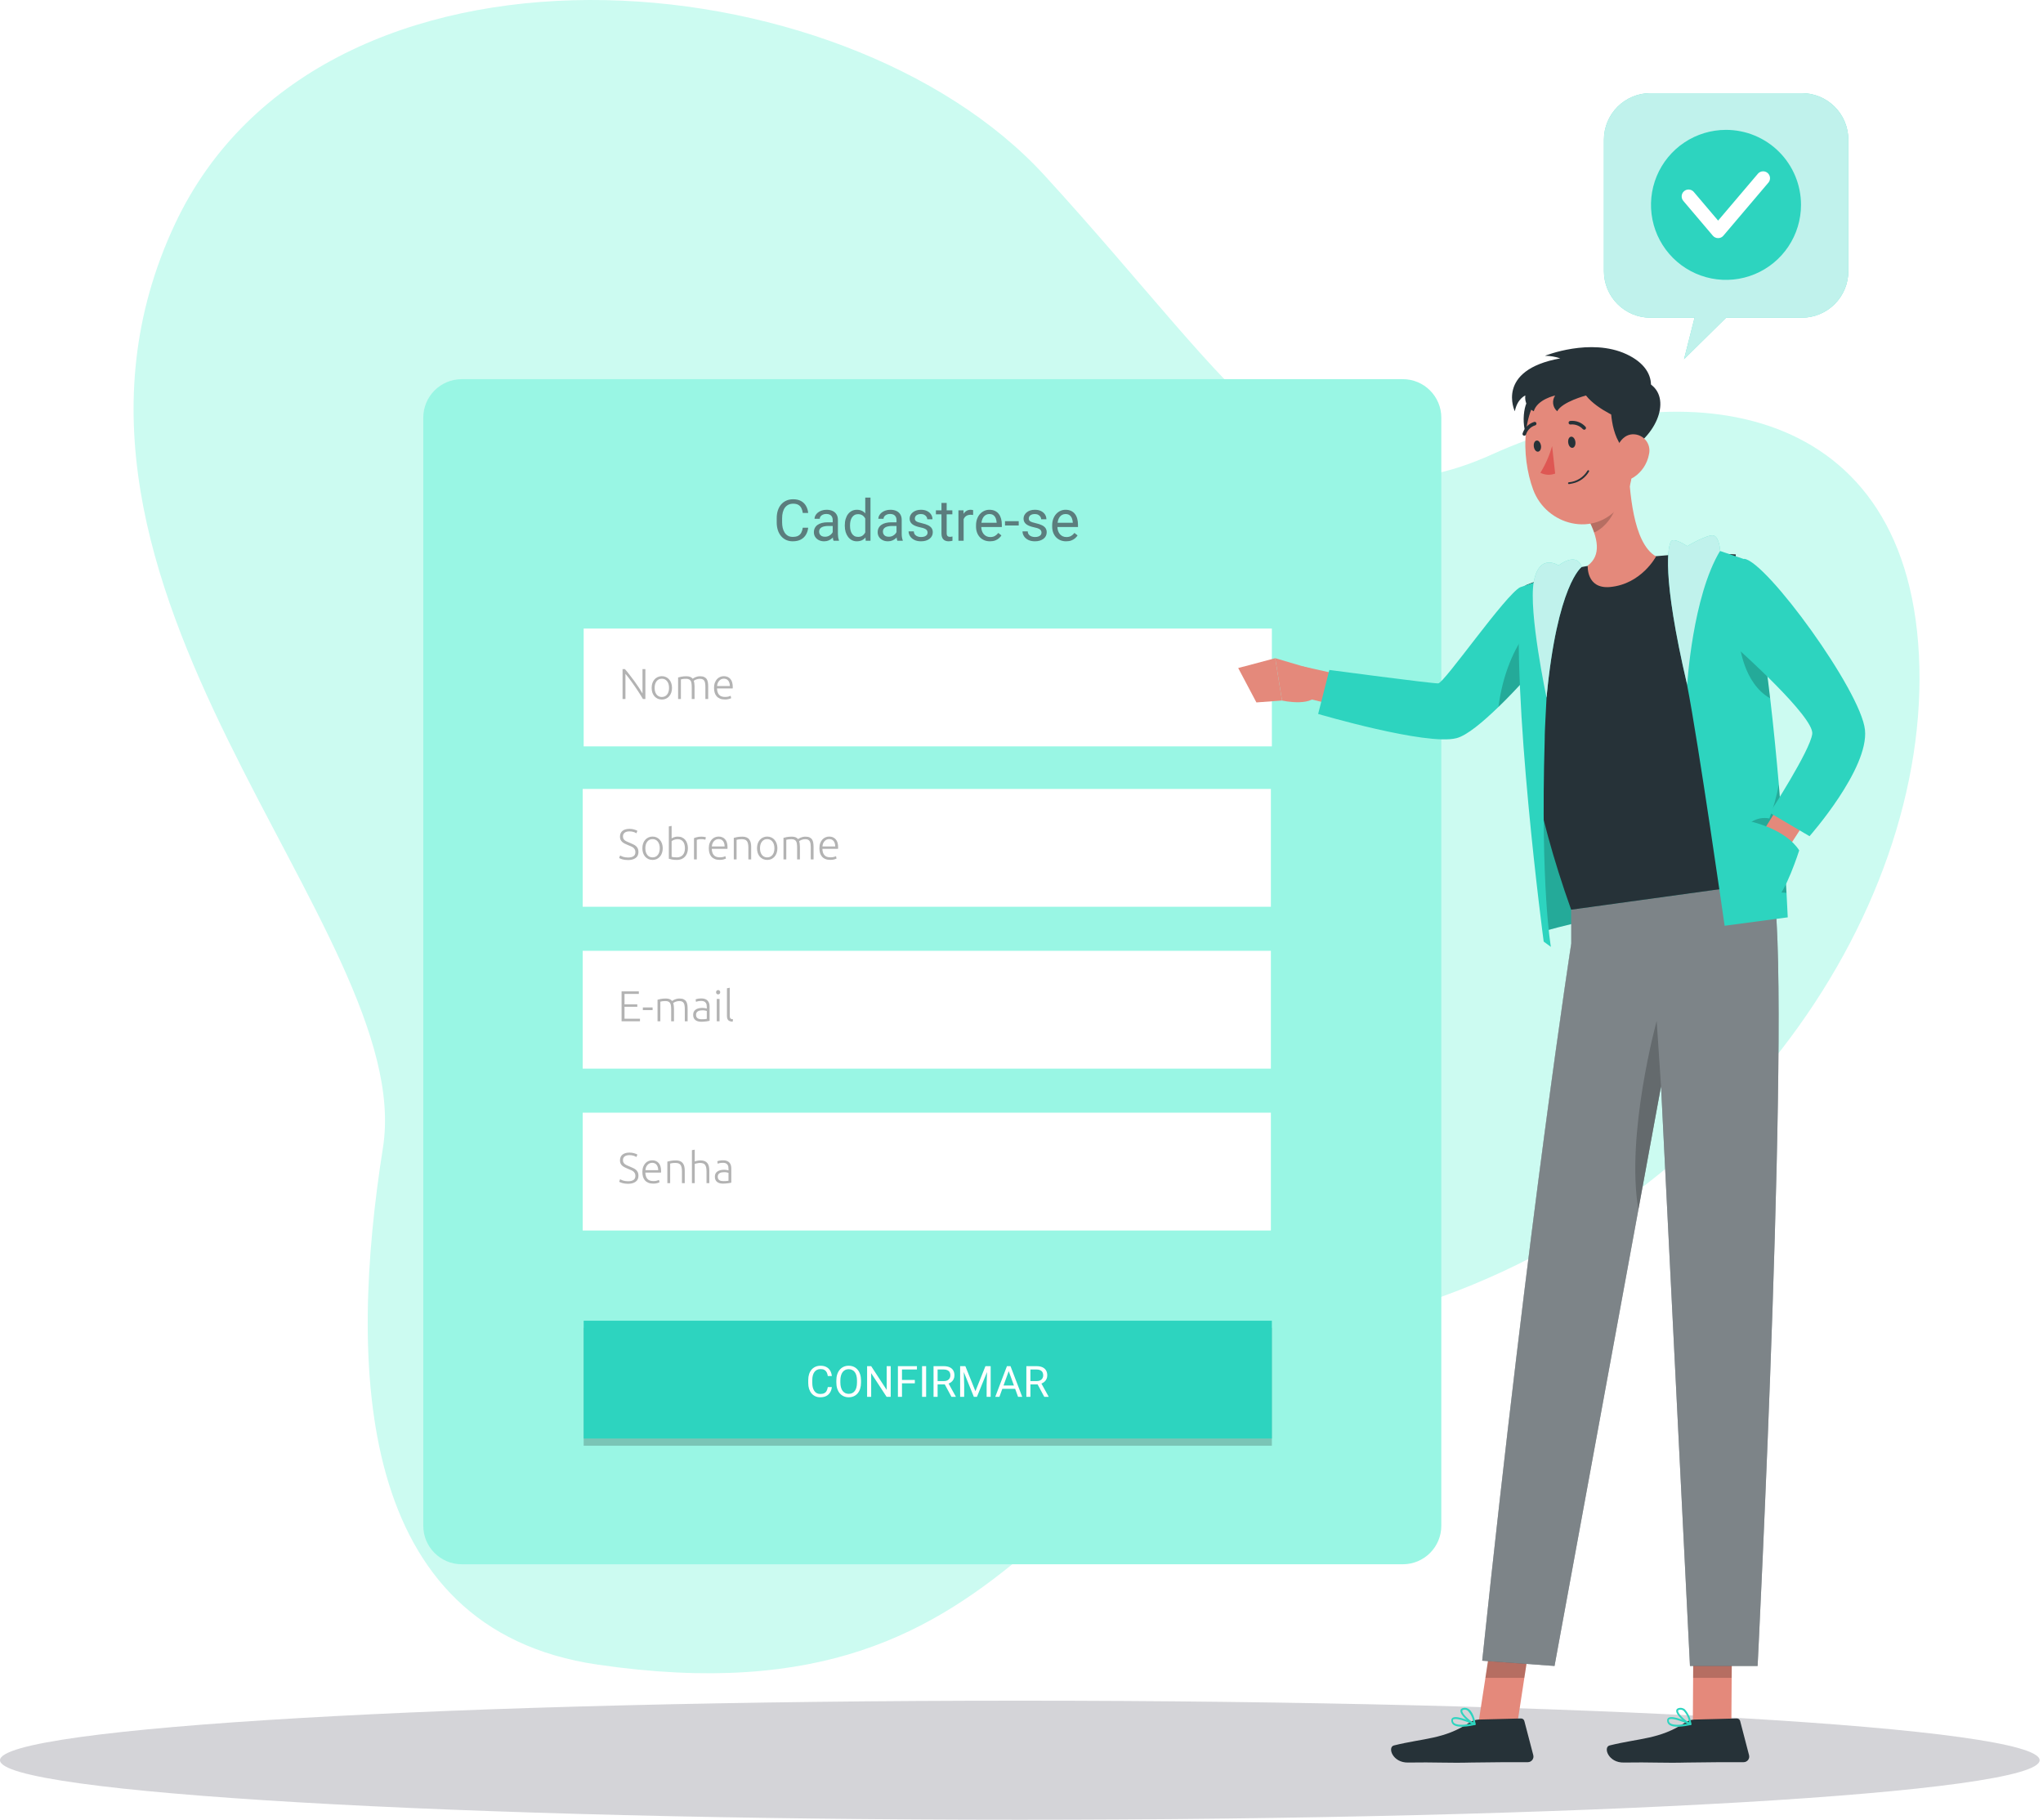 <svg width="449" height="400" viewBox="0 0 449 400" fill="none" xmlns="http://www.w3.org/2000/svg">
<path d="M38.447 49.243C70.722 -19.479 185.325 -9.78 229.552 38.539C273.779 86.859 288.148 117.839 328.04 99.805C367.933 81.772 418.807 86.581 421.731 143.917C424.656 201.253 377.874 269.051 303.719 289.107C229.564 309.163 229.552 380.151 131.364 365.828C77.831 358.025 76.606 300.1 84.166 252.197C91.726 204.293 1.029 128.936 38.447 49.243Z" fill="#CCFBF1"/>
<path d="M224.13 399.918C347.915 399.918 448.261 394.059 448.261 386.832C448.261 379.606 347.915 373.747 224.13 373.747C100.347 373.747 0 379.606 0 386.832C0 394.059 100.347 399.918 224.13 399.918Z" fill="#D4D4D8"/>
<g filter="url(#filter0_d_275_135)">
<path d="M307.303 82.327H100.489C95.815 82.327 92.027 86.116 92.027 90.789V334.305C92.027 338.979 95.815 342.767 100.489 342.767H307.303C311.975 342.767 315.764 338.979 315.764 334.305V90.789C315.764 86.116 311.975 82.327 307.303 82.327Z" fill="#99F6E4"/>
</g>
<path opacity="0.2" d="M279.524 291.825H128.277V317.719H279.524V291.825Z" fill="black"/>
<path d="M279.524 290.242H128.277V316.135H279.524V290.242Z" fill="#2DD4BF"/>
<path d="M181.93 304.832H182.819C182.772 305.258 182.651 305.639 182.453 305.976C182.255 306.313 181.976 306.58 181.614 306.778C181.253 306.972 180.802 307.07 180.262 307.07C179.866 307.07 179.507 306.995 179.183 306.847C178.862 306.699 178.585 306.489 178.353 306.217C178.122 305.942 177.943 305.613 177.817 305.231C177.693 304.844 177.631 304.415 177.631 303.943V303.271C177.631 302.799 177.693 302.372 177.817 301.988C177.943 301.602 178.123 301.272 178.358 300.997C178.596 300.722 178.881 300.511 179.215 300.362C179.549 300.214 179.924 300.14 180.341 300.14C180.85 300.14 181.281 300.236 181.633 300.428C181.985 300.619 182.259 300.885 182.453 301.224C182.651 301.56 182.772 301.951 182.819 302.396H181.93C181.886 302.081 181.806 301.811 181.689 301.585C181.572 301.356 181.405 301.181 181.188 301.057C180.972 300.934 180.689 300.872 180.341 300.872C180.041 300.872 179.777 300.929 179.549 301.043C179.323 301.157 179.134 301.319 178.979 301.53C178.828 301.74 178.713 301.991 178.636 302.285C178.559 302.578 178.52 302.904 178.52 303.262V303.943C178.52 304.273 178.554 304.583 178.622 304.874C178.693 305.164 178.8 305.419 178.942 305.638C179.084 305.858 179.265 306.03 179.484 306.157C179.703 306.281 179.962 306.342 180.262 306.342C180.642 306.342 180.945 306.282 181.17 306.161C181.395 306.041 181.565 305.868 181.679 305.643C181.797 305.417 181.88 305.147 181.93 304.832ZM189.229 303.392V303.818C189.229 304.324 189.166 304.778 189.04 305.179C188.913 305.581 188.73 305.922 188.493 306.203C188.255 306.485 187.969 306.699 187.636 306.847C187.305 306.995 186.935 307.07 186.524 307.07C186.126 307.07 185.76 306.995 185.426 306.847C185.096 306.699 184.809 306.485 184.565 306.203C184.324 305.922 184.138 305.581 184.005 305.179C183.872 304.778 183.806 304.324 183.806 303.818V303.392C183.806 302.885 183.87 302.433 184 302.035C184.133 301.633 184.319 301.292 184.56 301.011C184.801 300.726 185.087 300.511 185.417 300.362C185.751 300.214 186.117 300.14 186.515 300.14C186.926 300.14 187.296 300.214 187.627 300.362C187.961 300.511 188.246 300.726 188.484 301.011C188.724 301.292 188.908 301.633 189.035 302.035C189.164 302.433 189.229 302.885 189.229 303.392ZM188.345 303.818V303.383C188.345 302.981 188.303 302.626 188.22 302.317C188.139 302.009 188.021 301.749 187.862 301.539C187.705 301.329 187.512 301.17 187.284 301.062C187.059 300.954 186.802 300.9 186.515 300.9C186.237 300.9 185.985 300.954 185.76 301.062C185.538 301.17 185.346 301.329 185.186 301.539C185.028 301.749 184.906 302.009 184.82 302.317C184.734 302.626 184.69 302.981 184.69 303.383V303.818C184.69 304.222 184.734 304.58 184.82 304.892C184.906 305.202 185.029 305.462 185.191 305.675C185.354 305.885 185.547 306.044 185.769 306.153C185.994 306.26 186.247 306.315 186.524 306.315C186.814 306.315 187.072 306.26 187.298 306.153C187.523 306.044 187.713 305.885 187.867 305.675C188.025 305.462 188.144 305.202 188.225 304.892C188.304 304.58 188.345 304.222 188.345 303.818ZM195.756 300.232V306.977H194.857L191.462 301.775V306.977H190.568V300.232H191.462L194.871 305.448V300.232H195.756ZM198.234 300.232V306.977H197.34V300.232H198.234ZM201.059 303.266V303.998H198.04V303.266H201.059ZM201.518 300.232V300.964H198.04V300.232H201.518ZM203.542 300.232V306.977H202.648V300.232H203.542ZM205.168 300.232H207.4C207.907 300.232 208.334 300.31 208.683 300.464C209.036 300.619 209.303 300.847 209.485 301.15C209.67 301.449 209.763 301.818 209.763 302.257C209.763 302.566 209.7 302.848 209.572 303.104C209.449 303.358 209.27 303.574 209.036 303.753C208.804 303.929 208.526 304.06 208.202 304.147L207.952 304.244H205.853L205.844 303.517H207.428C207.749 303.517 208.017 303.461 208.229 303.35C208.443 303.236 208.603 303.083 208.711 302.892C208.819 302.7 208.874 302.489 208.874 302.257C208.874 301.998 208.822 301.771 208.72 301.576C208.618 301.382 208.458 301.232 208.239 301.126C208.022 301.019 207.743 300.964 207.4 300.964H206.062V306.977H205.168V300.232ZM209.109 306.977L207.47 303.919L208.401 303.915L210.063 306.921V306.977H209.109ZM211.296 300.232H212.162L214.372 305.731L216.576 300.232H217.447L214.705 306.977H214.028L211.296 300.232ZM211.013 300.232H211.777L211.903 304.346V306.977H211.013V300.232ZM216.96 300.232H217.725V306.977H216.836V304.346L216.96 300.232ZM221.875 300.83L219.643 306.977H218.73L221.3 300.232H221.889L221.875 300.83ZM223.746 306.977L221.509 300.83L221.495 300.232H222.084L224.663 306.977H223.746ZM223.631 304.48V305.212H219.842V304.48H223.631ZM225.567 300.232H227.799C228.306 300.232 228.734 300.31 229.082 300.464C229.434 300.619 229.701 300.847 229.884 301.15C230.069 301.449 230.161 301.818 230.161 302.257C230.161 302.566 230.098 302.848 229.972 303.104C229.848 303.358 229.669 303.574 229.434 303.753C229.202 303.929 228.925 304.06 228.601 304.147L228.35 304.244H226.252L226.243 303.517H227.827C228.148 303.517 228.415 303.461 228.628 303.35C228.841 303.236 229.002 303.083 229.11 302.892C229.218 302.7 229.272 302.489 229.272 302.257C229.272 301.998 229.221 301.771 229.119 301.576C229.017 301.382 228.857 301.232 228.638 301.126C228.421 301.019 228.142 300.964 227.799 300.964H226.461V306.977H225.567V300.232ZM229.508 306.977L227.869 303.919L228.8 303.915L230.462 306.921V306.977H229.508Z" fill="white"/>
<path d="M279.31 244.526H128.063V270.42H279.31V244.526Z" fill="white"/>
<path d="M138.021 259.595C138.534 259.595 138.932 259.503 139.217 259.319C139.501 259.13 139.643 258.826 139.643 258.409C139.643 258.168 139.596 257.969 139.501 257.811C139.413 257.647 139.292 257.511 139.141 257.403C138.989 257.289 138.815 257.195 138.619 257.119C138.423 257.036 138.217 256.951 138.002 256.862C137.73 256.755 137.487 256.644 137.272 256.53C137.057 256.417 136.874 256.29 136.722 256.151C136.57 256.006 136.453 255.841 136.371 255.658C136.295 255.474 136.257 255.259 136.257 255.013C136.257 254.45 136.443 254.023 136.817 253.732C137.19 253.441 137.708 253.296 138.372 253.296C138.549 253.296 138.723 253.308 138.894 253.334C139.065 253.359 139.223 253.394 139.368 253.438C139.52 253.476 139.656 253.52 139.776 253.571C139.903 253.621 140.007 253.675 140.089 253.732L139.862 254.273C139.678 254.146 139.454 254.045 139.188 253.969C138.929 253.893 138.647 253.855 138.344 253.855C138.135 253.855 137.942 253.878 137.765 253.922C137.594 253.96 137.446 254.026 137.319 254.121C137.193 254.21 137.092 254.323 137.016 254.462C136.946 254.602 136.911 254.769 136.911 254.965C136.911 255.168 136.949 255.338 137.025 255.478C137.101 255.617 137.206 255.737 137.338 255.838C137.477 255.939 137.639 256.031 137.822 256.113C138.006 256.195 138.205 256.281 138.42 256.369C138.679 256.477 138.923 256.584 139.15 256.692C139.384 256.799 139.587 256.926 139.757 257.071C139.928 257.217 140.064 257.394 140.165 257.602C140.266 257.811 140.317 258.067 140.317 258.371C140.317 258.965 140.108 259.411 139.691 259.708C139.28 260.006 138.72 260.154 138.012 260.154C137.759 260.154 137.528 260.138 137.319 260.107C137.111 260.075 136.924 260.037 136.76 259.993C136.595 259.942 136.456 259.892 136.342 259.841C136.228 259.791 136.14 259.746 136.077 259.708L136.285 259.149C136.349 259.187 136.434 259.231 136.541 259.281C136.649 259.332 136.775 259.383 136.921 259.433C137.066 259.478 137.231 259.515 137.414 259.547C137.598 259.579 137.8 259.595 138.021 259.595ZM141.176 257.555C141.176 257.125 141.236 256.752 141.357 256.436C141.483 256.113 141.644 255.844 141.84 255.629C142.043 255.414 142.27 255.256 142.523 255.155C142.783 255.047 143.048 254.994 143.32 254.994C143.921 254.994 144.398 255.19 144.753 255.582C145.113 255.974 145.293 256.578 145.293 257.394C145.293 257.444 145.29 257.495 145.284 257.546C145.284 257.596 145.281 257.644 145.274 257.688H141.831C141.85 258.289 141.998 258.75 142.277 259.073C142.555 259.395 142.998 259.557 143.605 259.557C143.94 259.557 144.206 259.525 144.402 259.462C144.598 259.398 144.74 259.345 144.828 259.3L144.942 259.832C144.854 259.882 144.686 259.942 144.44 260.012C144.199 260.081 143.915 260.116 143.586 260.116C143.156 260.116 142.789 260.053 142.485 259.927C142.182 259.8 141.932 259.623 141.736 259.395C141.54 259.168 141.398 258.899 141.309 258.589C141.221 258.273 141.176 257.928 141.176 257.555ZM144.658 257.166C144.645 256.654 144.525 256.255 144.297 255.971C144.07 255.686 143.747 255.544 143.33 255.544C143.108 255.544 142.909 255.588 142.732 255.677C142.561 255.765 142.409 255.885 142.277 256.037C142.15 256.183 142.049 256.353 141.973 256.549C141.904 256.746 141.862 256.951 141.85 257.166H144.658ZM146.667 255.278C146.851 255.228 147.097 255.171 147.407 255.108C147.717 255.044 148.096 255.013 148.545 255.013C148.919 255.013 149.228 255.066 149.475 255.174C149.728 255.281 149.927 255.436 150.073 255.639C150.224 255.835 150.332 256.072 150.395 256.35C150.458 256.628 150.49 256.935 150.49 257.27V260.012H149.874V257.47C149.874 257.122 149.848 256.828 149.798 256.587C149.753 256.347 149.674 256.151 149.56 255.999C149.453 255.847 149.307 255.74 149.124 255.677C148.947 255.607 148.723 255.572 148.451 255.572C148.16 255.572 147.907 255.588 147.692 255.62C147.483 255.651 147.347 255.68 147.284 255.705V260.012H146.667V255.278ZM152.068 260.012V252.764L152.685 252.651V255.25C152.887 255.174 153.092 255.117 153.301 255.079C153.51 255.035 153.719 255.013 153.927 255.013C154.307 255.013 154.623 255.066 154.876 255.174C155.129 255.281 155.331 255.436 155.483 255.639C155.635 255.835 155.739 256.072 155.796 256.35C155.859 256.628 155.891 256.935 155.891 257.27V260.012H155.274V257.47C155.274 257.122 155.249 256.828 155.198 256.587C155.154 256.347 155.075 256.151 154.961 255.999C154.854 255.847 154.708 255.74 154.525 255.677C154.341 255.607 154.111 255.572 153.832 255.572C153.725 255.572 153.608 255.582 153.481 255.601C153.361 255.62 153.247 255.642 153.14 255.667C153.032 255.686 152.934 255.708 152.846 255.734C152.764 255.759 152.71 255.778 152.685 255.791V260.012H152.068ZM159.015 259.566C159.255 259.566 159.464 259.56 159.641 259.547C159.824 259.528 159.979 259.506 160.106 259.481V257.754C160.036 257.723 159.926 257.691 159.774 257.659C159.622 257.621 159.413 257.602 159.148 257.602C158.996 257.602 158.838 257.615 158.674 257.64C158.509 257.659 158.357 257.707 158.218 257.783C158.079 257.852 157.965 257.95 157.877 258.077C157.788 258.203 157.744 258.371 157.744 258.579C157.744 258.763 157.772 258.918 157.829 259.044C157.892 259.171 157.978 259.272 158.085 259.348C158.199 259.424 158.332 259.481 158.484 259.519C158.642 259.55 158.819 259.566 159.015 259.566ZM158.958 254.994C159.281 254.994 159.553 255.041 159.774 255.136C160.002 255.225 160.185 255.351 160.324 255.515C160.463 255.674 160.564 255.863 160.628 256.085C160.691 256.306 160.723 256.546 160.723 256.806V259.898C160.659 259.917 160.568 259.939 160.447 259.964C160.327 259.983 160.188 260.006 160.03 260.031C159.872 260.056 159.695 260.075 159.499 260.088C159.309 260.107 159.113 260.116 158.911 260.116C158.651 260.116 158.411 260.088 158.19 260.031C157.975 259.974 157.785 259.885 157.621 259.765C157.462 259.639 157.336 259.481 157.241 259.291C157.153 259.095 157.108 258.858 157.108 258.579C157.108 258.314 157.159 258.086 157.26 257.896C157.361 257.707 157.504 257.552 157.687 257.432C157.87 257.305 158.089 257.213 158.341 257.157C158.594 257.1 158.87 257.071 159.167 257.071C159.255 257.071 159.347 257.078 159.442 257.09C159.543 257.096 159.638 257.109 159.726 257.128C159.821 257.141 159.9 257.157 159.964 257.176C160.033 257.188 160.081 257.201 160.106 257.213V256.91C160.106 256.739 160.093 256.575 160.068 256.417C160.043 256.252 159.986 256.107 159.897 255.98C159.815 255.847 159.695 255.743 159.537 255.667C159.385 255.585 159.183 255.544 158.93 255.544C158.569 255.544 158.3 255.569 158.123 255.62C157.946 255.67 157.817 255.712 157.734 255.743L157.649 255.202C157.757 255.152 157.921 255.104 158.142 255.06C158.37 255.016 158.642 254.994 158.958 254.994Z" fill="black" fill-opacity="0.3"/>
<path d="M279.31 208.953H128.063V234.847H279.31V208.953Z" fill="white"/>
<path d="M136.608 224.439V217.865H140.402V218.424H137.253V220.711H140.061V221.261H137.253V223.879H140.649V224.439H136.608ZM141.281 221.394H143.425V221.991H141.281V221.394ZM144.509 219.705C144.692 219.654 144.93 219.598 145.221 219.534C145.518 219.471 145.9 219.439 146.368 219.439C146.988 219.439 147.437 219.62 147.715 219.98C147.747 219.955 147.807 219.914 147.896 219.857C147.991 219.794 148.108 219.73 148.247 219.667C148.386 219.604 148.547 219.55 148.73 219.506C148.92 219.462 149.129 219.439 149.357 219.439C149.73 219.439 150.03 219.496 150.258 219.61C150.492 219.718 150.672 219.873 150.798 220.075C150.925 220.271 151.01 220.508 151.055 220.786C151.099 221.065 151.121 221.368 151.121 221.697V224.439H150.504V221.896C150.504 221.574 150.489 221.296 150.457 221.062C150.432 220.821 150.375 220.625 150.286 220.473C150.204 220.315 150.084 220.198 149.926 220.122C149.768 220.04 149.562 219.999 149.309 219.999C149.119 219.999 148.945 220.018 148.787 220.056C148.636 220.088 148.503 220.129 148.389 220.179C148.275 220.23 148.18 220.281 148.104 220.331C148.035 220.382 147.984 220.42 147.953 220.445C148.009 220.609 148.051 220.796 148.076 221.005C148.108 221.207 148.123 221.422 148.123 221.65V224.439H147.507V221.896C147.507 221.574 147.491 221.296 147.459 221.062C147.434 220.821 147.377 220.625 147.289 220.473C147.2 220.315 147.074 220.198 146.909 220.122C146.751 220.04 146.539 219.999 146.274 219.999C145.976 219.999 145.723 220.015 145.515 220.047C145.312 220.078 145.183 220.107 145.126 220.132V224.439H144.509V219.705ZM154.244 223.993C154.485 223.993 154.693 223.986 154.87 223.974C155.054 223.955 155.209 223.933 155.335 223.907V222.181C155.266 222.149 155.155 222.118 155.003 222.086C154.851 222.048 154.643 222.029 154.377 222.029C154.225 222.029 154.067 222.042 153.903 222.067C153.738 222.086 153.587 222.134 153.447 222.209C153.308 222.279 153.194 222.377 153.106 222.503C153.017 222.63 152.973 222.798 152.973 223.006C152.973 223.19 153.002 223.345 153.059 223.471C153.122 223.598 153.207 223.699 153.315 223.775C153.428 223.851 153.561 223.907 153.713 223.945C153.871 223.977 154.048 223.993 154.244 223.993ZM154.187 219.42C154.51 219.42 154.782 219.468 155.003 219.563C155.231 219.651 155.414 219.778 155.553 219.942C155.692 220.1 155.794 220.29 155.857 220.511C155.92 220.733 155.952 220.973 155.952 221.232V224.325C155.889 224.344 155.797 224.366 155.677 224.391C155.557 224.41 155.417 224.432 155.259 224.458C155.101 224.483 154.924 224.502 154.728 224.515C154.538 224.534 154.342 224.543 154.14 224.543C153.881 224.543 153.64 224.515 153.419 224.458C153.204 224.401 153.014 224.312 152.85 224.192C152.692 224.066 152.565 223.907 152.47 223.718C152.382 223.522 152.338 223.285 152.338 223.006C152.338 222.741 152.388 222.513 152.489 222.323C152.591 222.134 152.733 221.979 152.916 221.858C153.1 221.732 153.318 221.64 153.571 221.583C153.824 221.526 154.099 221.498 154.396 221.498C154.485 221.498 154.576 221.504 154.671 221.517C154.772 221.523 154.867 221.536 154.956 221.555C155.051 221.568 155.13 221.583 155.193 221.602C155.262 221.615 155.31 221.628 155.335 221.64V221.337C155.335 221.166 155.323 221.002 155.297 220.843C155.272 220.679 155.215 220.534 155.126 220.407C155.044 220.274 154.924 220.17 154.766 220.094C154.614 220.012 154.412 219.971 154.159 219.971C153.798 219.971 153.53 219.996 153.353 220.047C153.175 220.097 153.046 220.138 152.964 220.17L152.878 219.629C152.986 219.579 153.15 219.531 153.372 219.487C153.599 219.443 153.871 219.42 154.187 219.42ZM158.141 224.439H157.525V219.534H158.141V224.439ZM158.284 218.054C158.284 218.2 158.24 218.317 158.151 218.405C158.062 218.488 157.955 218.529 157.828 218.529C157.702 218.529 157.594 218.488 157.506 218.405C157.417 218.317 157.373 218.2 157.373 218.054C157.373 217.909 157.417 217.795 157.506 217.713C157.594 217.624 157.702 217.58 157.828 217.58C157.955 217.58 158.062 217.624 158.151 217.713C158.24 217.795 158.284 217.909 158.284 218.054ZM161.018 224.524C160.809 224.518 160.626 224.489 160.468 224.439C160.316 224.394 160.187 224.325 160.079 224.23C159.978 224.129 159.899 224.002 159.842 223.851C159.791 223.692 159.766 223.496 159.766 223.262V217.191L160.383 217.077V223.243C160.383 223.395 160.395 223.519 160.421 223.613C160.452 223.702 160.496 223.775 160.553 223.832C160.61 223.882 160.683 223.92 160.772 223.945C160.866 223.971 160.977 223.993 161.104 224.012L161.018 224.524Z" fill="black" fill-opacity="0.3"/>
<path d="M279.31 173.38H128.063V199.273H279.31V173.38Z" fill="white"/>
<path d="M138.021 188.448C138.534 188.448 138.932 188.357 139.217 188.173C139.501 187.983 139.643 187.68 139.643 187.262C139.643 187.022 139.596 186.823 139.501 186.665C139.413 186.5 139.292 186.364 139.141 186.257C138.989 186.143 138.815 186.048 138.619 185.972C138.423 185.89 138.217 185.805 138.002 185.716C137.73 185.609 137.487 185.498 137.272 185.384C137.057 185.27 136.874 185.144 136.722 185.005C136.57 184.859 136.453 184.695 136.371 184.512C136.295 184.328 136.257 184.113 136.257 183.866C136.257 183.304 136.443 182.877 136.817 182.586C137.19 182.295 137.708 182.149 138.372 182.149C138.549 182.149 138.723 182.162 138.894 182.187C139.065 182.213 139.223 182.247 139.368 182.292C139.52 182.33 139.656 182.374 139.776 182.425C139.903 182.475 140.007 182.529 140.089 182.586L139.862 183.127C139.678 183 139.454 182.899 139.188 182.823C138.929 182.747 138.647 182.709 138.344 182.709C138.135 182.709 137.942 182.731 137.765 182.776C137.594 182.813 137.446 182.88 137.319 182.975C137.193 183.063 137.092 183.177 137.016 183.316C136.946 183.455 136.911 183.623 136.911 183.819C136.911 184.021 136.949 184.192 137.025 184.331C137.101 184.47 137.206 184.591 137.338 184.692C137.477 184.793 137.639 184.885 137.822 184.967C138.006 185.049 138.205 185.134 138.42 185.223C138.679 185.33 138.923 185.438 139.15 185.546C139.384 185.653 139.587 185.78 139.757 185.925C139.928 186.07 140.064 186.247 140.165 186.456C140.266 186.665 140.317 186.921 140.317 187.225C140.317 187.819 140.108 188.265 139.691 188.562C139.28 188.859 138.72 189.008 138.012 189.008C137.759 189.008 137.528 188.992 137.319 188.961C137.111 188.929 136.924 188.891 136.76 188.847C136.595 188.796 136.456 188.746 136.342 188.695C136.228 188.644 136.14 188.6 136.077 188.562L136.285 188.002C136.349 188.04 136.434 188.085 136.541 188.135C136.649 188.186 136.775 188.236 136.921 188.287C137.066 188.331 137.231 188.369 137.414 188.401C137.598 188.432 137.8 188.448 138.021 188.448ZM145.654 186.418C145.654 186.804 145.597 187.155 145.483 187.471C145.375 187.787 145.221 188.056 145.018 188.278C144.822 188.499 144.588 188.673 144.316 188.799C144.044 188.919 143.744 188.98 143.415 188.98C143.086 188.98 142.786 188.919 142.514 188.799C142.242 188.673 142.005 188.499 141.802 188.278C141.606 188.056 141.451 187.787 141.338 187.471C141.23 187.155 141.176 186.804 141.176 186.418C141.176 186.032 141.23 185.681 141.338 185.365C141.451 185.049 141.606 184.78 141.802 184.559C142.005 184.331 142.242 184.157 142.514 184.037C142.786 183.911 143.086 183.847 143.415 183.847C143.744 183.847 144.044 183.911 144.316 184.037C144.588 184.157 144.822 184.331 145.018 184.559C145.221 184.78 145.375 185.049 145.483 185.365C145.597 185.681 145.654 186.032 145.654 186.418ZM144.999 186.418C144.999 185.805 144.857 185.318 144.572 184.957C144.288 184.591 143.902 184.407 143.415 184.407C142.928 184.407 142.542 184.591 142.258 184.957C141.973 185.318 141.831 185.805 141.831 186.418C141.831 187.032 141.973 187.519 142.258 187.879C142.542 188.24 142.928 188.42 143.415 188.42C143.902 188.42 144.288 188.24 144.572 187.879C144.857 187.519 144.999 187.032 144.999 186.418ZM147.608 184.255C147.715 184.173 147.886 184.088 148.12 183.999C148.36 183.904 148.642 183.857 148.964 183.857C149.319 183.857 149.632 183.92 149.904 184.047C150.182 184.173 150.416 184.35 150.606 184.578C150.795 184.806 150.938 185.078 151.032 185.394C151.134 185.704 151.184 186.045 151.184 186.418C151.184 186.817 151.124 187.174 151.004 187.49C150.89 187.806 150.726 188.075 150.511 188.296C150.302 188.518 150.049 188.689 149.752 188.809C149.461 188.923 149.135 188.98 148.775 188.98C148.338 188.98 147.978 188.951 147.693 188.894C147.409 188.837 147.175 188.777 146.991 188.714V181.618L147.608 181.504V184.255ZM147.608 188.287C147.703 188.319 147.842 188.35 148.025 188.382C148.215 188.407 148.462 188.42 148.765 188.42C149.296 188.42 149.723 188.249 150.046 187.908C150.368 187.56 150.53 187.063 150.53 186.418C150.53 186.146 150.501 185.89 150.444 185.65C150.387 185.403 150.296 185.191 150.169 185.014C150.043 184.831 149.875 184.685 149.666 184.578C149.464 184.47 149.211 184.417 148.907 184.417C148.762 184.417 148.623 184.432 148.49 184.464C148.357 184.489 148.234 184.524 148.12 184.568C148.006 184.613 147.905 184.66 147.817 184.711C147.734 184.761 147.665 184.809 147.608 184.853V188.287ZM154.191 183.866C154.394 183.866 154.583 183.882 154.76 183.914C154.944 183.946 155.07 183.977 155.14 184.009L155.017 184.54C154.966 184.515 154.862 184.489 154.704 184.464C154.552 184.432 154.349 184.417 154.096 184.417C153.831 184.417 153.616 184.436 153.451 184.474C153.293 184.512 153.189 184.543 153.138 184.568V188.866H152.522V184.189C152.68 184.119 152.898 184.05 153.176 183.98C153.455 183.904 153.793 183.866 154.191 183.866ZM155.776 186.409C155.776 185.979 155.836 185.606 155.957 185.289C156.083 184.967 156.244 184.698 156.44 184.483C156.643 184.268 156.87 184.11 157.123 184.009C157.383 183.901 157.648 183.847 157.92 183.847C158.521 183.847 158.998 184.044 159.353 184.436C159.713 184.828 159.893 185.432 159.893 186.247C159.893 186.298 159.89 186.349 159.884 186.399C159.884 186.45 159.881 186.497 159.874 186.542H156.431C156.45 187.142 156.598 187.604 156.877 187.927C157.155 188.249 157.598 188.41 158.205 188.41C158.54 188.41 158.806 188.379 159.002 188.315C159.198 188.252 159.34 188.198 159.428 188.154L159.542 188.685C159.454 188.736 159.286 188.796 159.04 188.866C158.799 188.935 158.515 188.97 158.186 188.97C157.756 188.97 157.389 188.907 157.085 188.78C156.782 188.654 156.532 188.477 156.336 188.249C156.14 188.021 155.998 187.753 155.909 187.443C155.821 187.127 155.776 186.782 155.776 186.409ZM159.258 186.02C159.245 185.508 159.125 185.109 158.897 184.825C158.67 184.54 158.347 184.398 157.93 184.398C157.708 184.398 157.509 184.442 157.332 184.53C157.161 184.619 157.009 184.739 156.877 184.891C156.75 185.036 156.649 185.207 156.573 185.403C156.504 185.599 156.462 185.805 156.45 186.02H159.258ZM161.267 184.132C161.451 184.081 161.697 184.025 162.007 183.961C162.317 183.898 162.696 183.866 163.145 183.866C163.519 183.866 163.828 183.92 164.075 184.028C164.328 184.135 164.527 184.29 164.673 184.493C164.824 184.689 164.932 184.926 164.995 185.204C165.058 185.482 165.09 185.789 165.09 186.124V188.866H164.474V186.323C164.474 185.976 164.448 185.681 164.398 185.441C164.353 185.201 164.274 185.005 164.16 184.853C164.053 184.701 163.907 184.594 163.724 184.53C163.547 184.461 163.323 184.426 163.051 184.426C162.76 184.426 162.507 184.442 162.292 184.474C162.083 184.505 161.947 184.534 161.884 184.559V188.866H161.267V184.132ZM170.851 186.418C170.851 186.804 170.794 187.155 170.681 187.471C170.573 187.787 170.418 188.056 170.216 188.278C170.02 188.499 169.786 188.673 169.514 188.799C169.242 188.919 168.941 188.98 168.613 188.98C168.284 188.98 167.983 188.919 167.711 188.799C167.44 188.673 167.202 188.499 167 188.278C166.804 188.056 166.649 187.787 166.535 187.471C166.428 187.155 166.374 186.804 166.374 186.418C166.374 186.032 166.428 185.681 166.535 185.365C166.649 185.049 166.804 184.78 167 184.559C167.202 184.331 167.44 184.157 167.711 184.037C167.983 183.911 168.284 183.847 168.613 183.847C168.941 183.847 169.242 183.911 169.514 184.037C169.786 184.157 170.02 184.331 170.216 184.559C170.418 184.78 170.573 185.049 170.681 185.365C170.794 185.681 170.851 186.032 170.851 186.418ZM170.197 186.418C170.197 185.805 170.055 185.318 169.77 184.957C169.485 184.591 169.1 184.407 168.613 184.407C168.126 184.407 167.74 184.591 167.455 184.957C167.171 185.318 167.028 185.805 167.028 186.418C167.028 187.032 167.171 187.519 167.455 187.879C167.74 188.24 168.126 188.42 168.613 188.42C169.1 188.42 169.485 188.24 169.77 187.879C170.055 187.519 170.197 187.032 170.197 186.418ZM172.189 184.132C172.372 184.081 172.609 184.025 172.9 183.961C173.198 183.898 173.58 183.866 174.048 183.866C174.668 183.866 175.117 184.047 175.395 184.407C175.427 184.382 175.487 184.341 175.575 184.284C175.67 184.221 175.787 184.157 175.926 184.094C176.066 184.031 176.227 183.977 176.41 183.933C176.6 183.889 176.809 183.866 177.036 183.866C177.409 183.866 177.71 183.923 177.938 184.037C178.172 184.145 178.352 184.3 178.478 184.502C178.605 184.698 178.69 184.935 178.734 185.213C178.779 185.492 178.801 185.795 178.801 186.124V188.866H178.184V186.323C178.184 186.001 178.168 185.723 178.137 185.489C178.111 185.248 178.055 185.052 177.966 184.9C177.884 184.742 177.764 184.625 177.606 184.549C177.447 184.467 177.242 184.426 176.989 184.426C176.799 184.426 176.625 184.445 176.467 184.483C176.315 184.515 176.183 184.556 176.069 184.606C175.955 184.657 175.86 184.708 175.784 184.758C175.715 184.809 175.664 184.847 175.632 184.872C175.689 185.036 175.73 185.223 175.756 185.432C175.787 185.634 175.803 185.849 175.803 186.077V188.866H175.187V186.323C175.187 186.001 175.171 185.723 175.139 185.489C175.114 185.248 175.057 185.052 174.968 184.9C174.88 184.742 174.753 184.625 174.589 184.549C174.431 184.467 174.219 184.426 173.953 184.426C173.656 184.426 173.403 184.442 173.194 184.474C172.992 184.505 172.862 184.534 172.806 184.559V188.866H172.189V184.132ZM180.085 186.409C180.085 185.979 180.145 185.606 180.265 185.289C180.391 184.967 180.553 184.698 180.749 184.483C180.951 184.268 181.179 184.11 181.432 184.009C181.691 183.901 181.957 183.847 182.228 183.847C182.829 183.847 183.307 184.044 183.661 184.436C184.021 184.828 184.202 185.432 184.202 186.247C184.202 186.298 184.198 186.349 184.192 186.399C184.192 186.45 184.189 186.497 184.183 186.542H180.739C180.758 187.142 180.907 187.604 181.185 187.927C181.463 188.249 181.906 188.41 182.513 188.41C182.848 188.41 183.114 188.379 183.31 188.315C183.506 188.252 183.648 188.198 183.737 188.154L183.851 188.685C183.762 188.736 183.594 188.796 183.348 188.866C183.107 188.935 182.823 188.97 182.494 188.97C182.064 188.97 181.697 188.907 181.394 188.78C181.09 188.654 180.84 188.477 180.644 188.249C180.448 188.021 180.306 187.753 180.217 187.443C180.129 187.127 180.085 186.782 180.085 186.409ZM183.566 186.02C183.553 185.508 183.433 185.109 183.206 184.825C182.978 184.54 182.655 184.398 182.238 184.398C182.017 184.398 181.817 184.442 181.64 184.53C181.47 184.619 181.318 184.739 181.185 184.891C181.058 185.036 180.957 185.207 180.881 185.403C180.812 185.599 180.771 185.805 180.758 186.02H183.566Z" fill="black" fill-opacity="0.3"/>
<path d="M279.524 138.131H128.277V164.025H279.524V138.131Z" fill="white"/>
<path d="M141.3 153.617C141.179 153.396 141.025 153.137 140.835 152.84C140.651 152.542 140.449 152.226 140.228 151.891C140.006 151.549 139.772 151.202 139.526 150.847C139.279 150.487 139.032 150.139 138.786 149.804C138.545 149.462 138.308 149.143 138.074 148.846C137.847 148.549 137.641 148.292 137.458 148.077V153.617H136.822V147.043H137.334C137.657 147.404 138.002 147.821 138.368 148.296C138.742 148.764 139.105 149.244 139.459 149.738C139.813 150.224 140.142 150.702 140.446 151.17C140.756 151.638 141.009 152.046 141.205 152.394V147.043H141.84V153.617H141.3ZM147.693 151.17C147.693 151.556 147.636 151.907 147.523 152.223C147.415 152.539 147.26 152.808 147.058 153.029C146.862 153.251 146.628 153.424 146.356 153.551C146.084 153.671 145.783 153.731 145.455 153.731C145.126 153.731 144.825 153.671 144.553 153.551C144.281 153.424 144.044 153.251 143.842 153.029C143.646 152.808 143.491 152.539 143.377 152.223C143.27 151.907 143.216 151.556 143.216 151.17C143.216 150.784 143.27 150.433 143.377 150.117C143.491 149.801 143.646 149.532 143.842 149.311C144.044 149.083 144.281 148.909 144.553 148.789C144.825 148.662 145.126 148.599 145.455 148.599C145.783 148.599 146.084 148.662 146.356 148.789C146.628 148.909 146.862 149.083 147.058 149.311C147.26 149.532 147.415 149.801 147.523 150.117C147.636 150.433 147.693 150.784 147.693 151.17ZM147.039 151.17C147.039 150.557 146.896 150.07 146.612 149.709C146.327 149.342 145.942 149.159 145.455 149.159C144.968 149.159 144.582 149.342 144.297 149.709C144.013 150.07 143.87 150.557 143.87 151.17C143.87 151.783 144.013 152.27 144.297 152.631C144.582 152.991 144.968 153.172 145.455 153.172C145.942 153.172 146.327 152.991 146.612 152.631C146.896 152.27 147.039 151.783 147.039 151.17ZM149.031 148.884C149.214 148.833 149.451 148.776 149.742 148.713C150.04 148.65 150.422 148.618 150.89 148.618C151.51 148.618 151.959 148.798 152.237 149.159C152.269 149.134 152.329 149.092 152.417 149.036C152.512 148.972 152.629 148.909 152.768 148.846C152.908 148.783 153.069 148.729 153.252 148.685C153.442 148.64 153.651 148.618 153.878 148.618C154.251 148.618 154.552 148.675 154.779 148.789C155.013 148.896 155.194 149.051 155.32 149.254C155.447 149.45 155.532 149.687 155.576 149.965C155.621 150.243 155.643 150.547 155.643 150.876V153.617H155.026V151.075C155.026 150.753 155.01 150.474 154.979 150.24C154.953 150 154.896 149.804 154.808 149.652C154.726 149.494 154.606 149.377 154.447 149.301C154.289 149.219 154.084 149.178 153.831 149.178C153.641 149.178 153.467 149.197 153.309 149.235C153.157 149.266 153.025 149.307 152.911 149.358C152.797 149.409 152.702 149.459 152.626 149.51C152.557 149.56 152.506 149.598 152.474 149.624C152.531 149.788 152.572 149.975 152.598 150.183C152.629 150.386 152.645 150.601 152.645 150.828V153.617H152.028V151.075C152.028 150.753 152.013 150.474 151.981 150.24C151.956 150 151.899 149.804 151.81 149.652C151.722 149.494 151.595 149.377 151.431 149.301C151.273 149.219 151.061 149.178 150.795 149.178C150.498 149.178 150.245 149.194 150.036 149.225C149.834 149.257 149.704 149.285 149.647 149.311V153.617H149.031V148.884ZM156.926 151.16C156.926 150.73 156.987 150.357 157.107 150.041C157.233 149.719 157.394 149.45 157.591 149.235C157.793 149.02 158.021 148.862 158.274 148.76C158.533 148.653 158.798 148.599 159.07 148.599C159.671 148.599 160.149 148.795 160.503 149.187C160.863 149.579 161.043 150.183 161.043 150.999C161.043 151.05 161.04 151.1 161.034 151.151C161.034 151.202 161.031 151.249 161.025 151.293H157.581C157.6 151.894 157.749 152.356 158.027 152.678C158.305 153.001 158.748 153.162 159.355 153.162C159.69 153.162 159.956 153.13 160.152 153.067C160.348 153.004 160.49 152.95 160.579 152.906L160.692 153.437C160.604 153.488 160.436 153.548 160.19 153.617C159.949 153.687 159.665 153.722 159.336 153.722C158.906 153.722 158.539 153.658 158.236 153.532C157.932 153.406 157.682 153.228 157.486 153.001C157.29 152.773 157.148 152.504 157.059 152.194C156.971 151.878 156.926 151.534 156.926 151.16ZM160.408 150.772C160.395 150.259 160.275 149.861 160.047 149.576C159.82 149.292 159.497 149.149 159.08 149.149C158.859 149.149 158.659 149.194 158.482 149.282C158.311 149.371 158.16 149.491 158.027 149.643C157.9 149.788 157.799 149.959 157.723 150.155C157.654 150.351 157.613 150.557 157.6 150.772H160.408Z" fill="black" fill-opacity="0.3"/>
<path d="M176.433 115.975H177.619C177.556 116.543 177.394 117.051 177.13 117.5C176.867 117.949 176.495 118.305 176.013 118.569C175.531 118.828 174.93 118.958 174.209 118.958C173.682 118.958 173.203 118.859 172.771 118.662C172.342 118.464 171.974 118.184 171.665 117.821C171.356 117.455 171.118 117.017 170.949 116.506C170.784 115.991 170.702 115.419 170.702 114.789V113.894C170.702 113.264 170.784 112.693 170.949 112.183C171.118 111.669 171.358 111.228 171.671 110.862C171.988 110.495 172.369 110.213 172.813 110.015C173.258 109.817 173.759 109.719 174.315 109.719C174.994 109.719 175.568 109.847 176.038 110.102C176.507 110.357 176.871 110.711 177.13 111.164C177.394 111.613 177.556 112.134 177.619 112.726H176.433C176.375 112.307 176.268 111.946 176.111 111.646C175.955 111.342 175.733 111.107 175.445 110.942C175.156 110.777 174.779 110.695 174.315 110.695C173.915 110.695 173.563 110.771 173.258 110.923C172.958 111.076 172.704 111.292 172.499 111.572C172.297 111.851 172.145 112.187 172.042 112.579C171.939 112.969 171.888 113.404 171.888 113.881V114.789C171.888 115.23 171.933 115.643 172.023 116.031C172.118 116.417 172.26 116.757 172.449 117.05C172.639 117.342 172.88 117.572 173.171 117.742C173.464 117.906 173.81 117.988 174.209 117.988C174.716 117.988 175.119 117.908 175.42 117.748C175.72 117.587 175.947 117.357 176.1 117.056C176.256 116.755 176.367 116.395 176.433 115.975ZM183.01 117.692V114.252C183.01 113.988 182.956 113.76 182.85 113.567C182.746 113.369 182.59 113.217 182.38 113.109C182.17 113.002 181.911 112.949 181.602 112.949C181.314 112.949 181.061 112.998 180.843 113.097C180.628 113.196 180.459 113.326 180.336 113.486C180.217 113.647 180.156 113.82 180.156 114.005H179.014C179.014 113.766 179.076 113.53 179.2 113.295C179.323 113.06 179.5 112.848 179.73 112.659C179.965 112.465 180.245 112.313 180.571 112.202C180.9 112.086 181.266 112.028 181.669 112.028C182.156 112.028 182.584 112.111 182.955 112.276C183.329 112.44 183.621 112.689 183.832 113.023C184.046 113.353 184.152 113.766 184.152 114.264V117.377C184.152 117.599 184.171 117.836 184.208 118.087C184.25 118.338 184.309 118.555 184.387 118.736V118.835H183.195C183.137 118.703 183.092 118.528 183.059 118.31C183.027 118.087 183.01 117.881 183.01 117.692ZM183.208 114.783L183.22 115.586H182.065C181.74 115.586 181.45 115.613 181.194 115.666C180.939 115.715 180.725 115.792 180.552 115.895C180.379 115.998 180.247 116.127 180.156 116.284C180.066 116.436 180.021 116.615 180.021 116.821C180.021 117.031 180.068 117.223 180.163 117.395C180.258 117.568 180.4 117.707 180.589 117.81C180.783 117.908 181.02 117.957 181.3 117.957C181.649 117.957 181.958 117.884 182.226 117.735C182.493 117.587 182.705 117.406 182.862 117.192C183.022 116.978 183.109 116.77 183.121 116.568L183.609 117.118C183.58 117.291 183.502 117.482 183.375 117.692C183.247 117.902 183.076 118.104 182.862 118.297C182.652 118.487 182.401 118.645 182.108 118.773C181.82 118.896 181.495 118.958 181.133 118.958C180.68 118.958 180.282 118.87 179.941 118.692C179.603 118.515 179.34 118.279 179.15 117.983C178.965 117.681 178.872 117.346 178.872 116.976C178.872 116.617 178.942 116.303 179.082 116.031C179.222 115.755 179.424 115.526 179.688 115.345C179.951 115.16 180.268 115.02 180.639 114.925C181.009 114.831 181.423 114.783 181.88 114.783H183.208ZM190.162 117.538V109.349H191.311V118.835H190.261L190.162 117.538ZM185.666 115.568V115.438C185.666 114.927 185.727 114.464 185.851 114.048C185.979 113.628 186.158 113.268 186.388 112.968C186.623 112.667 186.901 112.436 187.222 112.276C187.547 112.111 187.91 112.028 188.309 112.028C188.729 112.028 189.096 112.103 189.409 112.251C189.726 112.395 189.993 112.607 190.211 112.887C190.433 113.163 190.609 113.496 190.736 113.888C190.864 114.279 190.952 114.722 191.002 115.216V115.783C190.956 116.274 190.868 116.714 190.736 117.105C190.609 117.496 190.433 117.83 190.211 118.106C189.993 118.382 189.726 118.594 189.409 118.742C189.092 118.886 188.721 118.958 188.296 118.958C187.906 118.958 187.547 118.874 187.222 118.705C186.901 118.536 186.623 118.3 186.388 117.994C186.158 117.69 185.979 117.332 185.851 116.92C185.727 116.504 185.666 116.053 185.666 115.568ZM186.814 115.438V115.568C186.814 115.901 186.847 116.214 186.913 116.506C186.983 116.798 187.09 117.056 187.235 117.278C187.379 117.5 187.562 117.676 187.784 117.803C188.006 117.926 188.272 117.988 188.581 117.988C188.96 117.988 189.27 117.908 189.513 117.748C189.76 117.587 189.958 117.375 190.106 117.111C190.254 116.848 190.37 116.562 190.452 116.253V114.764C190.402 114.538 190.33 114.32 190.235 114.11C190.145 113.896 190.026 113.707 189.877 113.542C189.734 113.373 189.554 113.24 189.341 113.141C189.13 113.042 188.881 112.992 188.593 112.992C188.28 112.992 188.01 113.058 187.784 113.19C187.562 113.318 187.379 113.494 187.235 113.721C187.09 113.943 186.983 114.202 186.913 114.499C186.847 114.791 186.814 115.104 186.814 115.438ZM197.029 117.692V114.252C197.029 113.988 196.975 113.76 196.869 113.567C196.766 113.369 196.609 113.217 196.399 113.109C196.19 113.002 195.93 112.949 195.621 112.949C195.333 112.949 195.08 112.998 194.862 113.097C194.647 113.196 194.479 113.326 194.355 113.486C194.235 113.647 194.176 113.82 194.176 114.005H193.034C193.034 113.766 193.096 113.53 193.219 113.295C193.342 113.06 193.519 112.848 193.75 112.659C193.985 112.465 194.265 112.313 194.59 112.202C194.919 112.086 195.285 112.028 195.689 112.028C196.175 112.028 196.603 112.111 196.974 112.276C197.349 112.44 197.641 112.689 197.851 113.023C198.065 113.353 198.172 113.766 198.172 114.264V117.377C198.172 117.599 198.19 117.836 198.228 118.087C198.269 118.338 198.328 118.555 198.406 118.736V118.835H197.215C197.157 118.703 197.111 118.528 197.079 118.31C197.046 118.087 197.029 117.881 197.029 117.692ZM197.227 114.783L197.239 115.586H196.085C195.759 115.586 195.469 115.613 195.213 115.666C194.958 115.715 194.745 115.792 194.571 115.895C194.398 115.998 194.266 116.127 194.176 116.284C194.085 116.436 194.04 116.615 194.04 116.821C194.04 117.031 194.088 117.223 194.183 117.395C194.277 117.568 194.419 117.707 194.609 117.81C194.801 117.908 195.039 117.957 195.319 117.957C195.669 117.957 195.977 117.884 196.245 117.735C196.513 117.587 196.725 117.406 196.881 117.192C197.042 116.978 197.128 116.77 197.141 116.568L197.628 117.118C197.6 117.291 197.522 117.482 197.394 117.692C197.266 117.902 197.096 118.104 196.881 118.297C196.671 118.487 196.42 118.645 196.128 118.773C195.839 118.896 195.515 118.958 195.152 118.958C194.699 118.958 194.302 118.87 193.96 118.692C193.622 118.515 193.359 118.279 193.169 117.983C192.984 117.681 192.892 117.346 192.892 116.976C192.892 116.617 192.961 116.303 193.101 116.031C193.242 115.755 193.443 115.526 193.707 115.345C193.97 115.16 194.287 115.02 194.658 114.925C195.028 114.831 195.442 114.783 195.899 114.783H197.227ZM203.86 117.062C203.86 116.897 203.823 116.745 203.749 116.605C203.679 116.461 203.533 116.331 203.311 116.216C203.092 116.096 202.763 115.994 202.322 115.908C201.952 115.829 201.616 115.736 201.315 115.629C201.019 115.523 200.766 115.393 200.556 115.24C200.35 115.088 200.191 114.909 200.081 114.703C199.969 114.497 199.914 114.256 199.914 113.98C199.914 113.717 199.971 113.468 200.086 113.233C200.205 112.998 200.372 112.791 200.586 112.61C200.805 112.428 201.066 112.286 201.371 112.183C201.676 112.08 202.015 112.028 202.39 112.028C202.926 112.028 203.383 112.123 203.761 112.313C204.14 112.502 204.43 112.756 204.632 113.073C204.834 113.385 204.934 113.734 204.934 114.116H203.792C203.792 113.931 203.737 113.752 203.625 113.579C203.519 113.402 203.36 113.255 203.149 113.141C202.944 113.025 202.691 112.968 202.39 112.968C202.073 112.968 201.816 113.017 201.618 113.115C201.424 113.21 201.282 113.332 201.192 113.48C201.105 113.628 201.062 113.785 201.062 113.949C201.062 114.073 201.083 114.184 201.124 114.283C201.169 114.378 201.247 114.466 201.359 114.549C201.469 114.627 201.626 114.701 201.828 114.771C202.03 114.841 202.287 114.911 202.6 114.981C203.148 115.104 203.598 115.252 203.952 115.425C204.307 115.598 204.57 115.81 204.743 116.062C204.916 116.313 205.002 116.617 205.002 116.976C205.002 117.268 204.941 117.535 204.817 117.779C204.698 118.021 204.522 118.232 204.292 118.409C204.066 118.581 203.794 118.717 203.477 118.816C203.164 118.911 202.812 118.958 202.42 118.958C201.832 118.958 201.334 118.853 200.926 118.643C200.518 118.433 200.21 118.161 200 117.828C199.79 117.494 199.685 117.142 199.685 116.772H200.834C200.851 117.085 200.941 117.334 201.105 117.519C201.27 117.7 201.472 117.83 201.711 117.908C201.949 117.983 202.186 118.019 202.42 118.019C202.734 118.019 202.995 117.978 203.205 117.896C203.42 117.813 203.582 117.7 203.693 117.556C203.804 117.412 203.86 117.247 203.86 117.062ZM209.301 112.153V113.029H205.688V112.153H209.301ZM206.911 110.528H208.054V117.179C208.054 117.406 208.088 117.577 208.158 117.692C208.228 117.807 208.319 117.884 208.43 117.92C208.541 117.957 208.661 117.976 208.788 117.976C208.883 117.976 208.982 117.968 209.085 117.951C209.192 117.93 209.272 117.915 209.326 117.902L209.332 118.835C209.241 118.863 209.122 118.89 208.974 118.915C208.829 118.944 208.654 118.958 208.449 118.958C208.168 118.958 207.911 118.903 207.677 118.791C207.442 118.68 207.254 118.495 207.115 118.236C206.979 117.972 206.911 117.618 206.911 117.173V110.528ZM211.783 113.202V118.835H210.641V112.153H211.752L211.783 113.202ZM213.871 112.115L213.865 113.177C213.77 113.157 213.68 113.145 213.593 113.141C213.511 113.132 213.416 113.128 213.309 113.128C213.046 113.128 212.813 113.169 212.611 113.251C212.409 113.334 212.239 113.449 212.099 113.598C211.959 113.745 211.847 113.923 211.765 114.129C211.687 114.33 211.635 114.553 211.611 114.795L211.289 114.981C211.289 114.577 211.329 114.198 211.407 113.844C211.489 113.49 211.615 113.177 211.783 112.906C211.952 112.63 212.167 112.416 212.426 112.263C212.689 112.107 213.002 112.028 213.364 112.028C213.447 112.028 213.541 112.039 213.649 112.059C213.756 112.076 213.83 112.095 213.871 112.115ZM217.576 118.958C217.111 118.958 216.689 118.88 216.311 118.723C215.936 118.563 215.613 118.338 215.341 118.05C215.073 117.762 214.867 117.421 214.723 117.025C214.579 116.63 214.507 116.198 214.507 115.728V115.469C214.507 114.925 214.587 114.441 214.748 114.017C214.908 113.589 215.126 113.227 215.402 112.93C215.678 112.634 215.991 112.41 216.341 112.257C216.692 112.105 217.054 112.028 217.428 112.028C217.906 112.028 218.318 112.111 218.663 112.276C219.013 112.44 219.3 112.671 219.522 112.968C219.745 113.26 219.909 113.606 220.016 114.005C220.123 114.4 220.176 114.832 220.176 115.302V115.814H215.186V114.882H219.034V114.795C219.017 114.499 218.956 114.211 218.849 113.931C218.746 113.651 218.581 113.421 218.355 113.24C218.128 113.058 217.82 112.968 217.428 112.968C217.169 112.968 216.93 113.023 216.712 113.134C216.494 113.241 216.307 113.402 216.15 113.616C215.994 113.83 215.872 114.092 215.786 114.4C215.699 114.709 215.656 115.065 215.656 115.469V115.728C215.656 116.045 215.699 116.344 215.786 116.624C215.876 116.9 216.005 117.142 216.175 117.353C216.348 117.562 216.556 117.727 216.798 117.847C217.045 117.966 217.326 118.025 217.638 118.025C218.042 118.025 218.383 117.943 218.663 117.779C218.944 117.613 219.188 117.394 219.398 117.118L220.09 117.667C219.946 117.885 219.763 118.093 219.541 118.291C219.318 118.489 219.044 118.649 218.719 118.773C218.398 118.896 218.017 118.958 217.576 118.958ZM223.888 114.542V115.481H220.874V114.542H223.888ZM228.897 117.062C228.897 116.897 228.86 116.745 228.786 116.605C228.716 116.461 228.57 116.331 228.347 116.216C228.129 116.096 227.8 115.994 227.359 115.908C226.989 115.829 226.653 115.736 226.352 115.629C226.056 115.523 225.803 115.393 225.593 115.24C225.387 115.088 225.228 114.909 225.117 114.703C225.006 114.497 224.95 114.256 224.95 113.98C224.95 113.717 225.008 113.468 225.123 113.233C225.243 112.998 225.409 112.791 225.624 112.61C225.842 112.428 226.103 112.286 226.408 112.183C226.713 112.08 227.052 112.028 227.427 112.028C227.962 112.028 228.42 112.123 228.798 112.313C229.177 112.502 229.467 112.756 229.669 113.073C229.87 113.385 229.971 113.734 229.971 114.116H228.829C228.829 113.931 228.773 113.752 228.662 113.579C228.555 113.402 228.397 113.255 228.186 113.141C227.981 113.025 227.728 112.968 227.427 112.968C227.11 112.968 226.853 113.017 226.655 113.115C226.462 113.21 226.319 113.332 226.229 113.48C226.142 113.628 226.1 113.785 226.1 113.949C226.1 114.073 226.12 114.184 226.161 114.283C226.206 114.378 226.285 114.466 226.396 114.549C226.507 114.627 226.663 114.701 226.865 114.771C227.067 114.841 227.324 114.911 227.637 114.981C228.185 115.104 228.635 115.252 228.99 115.425C229.344 115.598 229.607 115.81 229.78 116.062C229.953 116.313 230.039 116.617 230.039 116.976C230.039 117.268 229.978 117.535 229.854 117.779C229.735 118.021 229.56 118.232 229.33 118.409C229.103 118.581 228.831 118.717 228.514 118.816C228.201 118.911 227.849 118.958 227.458 118.958C226.869 118.958 226.371 118.853 225.964 118.643C225.556 118.433 225.247 118.161 225.037 117.828C224.827 117.494 224.722 117.142 224.722 116.772H225.871C225.887 117.085 225.978 117.334 226.142 117.519C226.307 117.7 226.509 117.83 226.748 117.908C226.986 117.983 227.224 118.019 227.458 118.019C227.771 118.019 228.032 117.978 228.243 117.896C228.456 117.813 228.619 117.7 228.73 117.556C228.841 117.412 228.897 117.247 228.897 117.062ZM234.313 118.958C233.848 118.958 233.426 118.88 233.047 118.723C232.673 118.563 232.349 118.338 232.077 118.05C231.81 117.762 231.604 117.421 231.46 117.025C231.316 116.63 231.243 116.198 231.243 115.728V115.469C231.243 114.925 231.324 114.441 231.485 114.017C231.645 113.589 231.863 113.227 232.139 112.93C232.415 112.634 232.728 112.41 233.078 112.257C233.428 112.105 233.79 112.028 234.165 112.028C234.643 112.028 235.054 112.111 235.4 112.276C235.75 112.44 236.036 112.671 236.258 112.968C236.481 113.26 236.646 113.606 236.752 114.005C236.86 114.4 236.913 114.832 236.913 115.302V115.814H231.923V114.882H235.771V114.795C235.754 114.499 235.692 114.211 235.586 113.931C235.482 113.651 235.318 113.421 235.092 113.24C234.865 113.058 234.556 112.968 234.165 112.968C233.906 112.968 233.667 113.023 233.448 113.134C233.23 113.241 233.043 113.402 232.887 113.616C232.73 113.83 232.609 114.092 232.522 114.4C232.435 114.709 232.393 115.065 232.393 115.469V115.728C232.393 116.045 232.435 116.344 232.522 116.624C232.613 116.9 232.742 117.142 232.911 117.353C233.085 117.562 233.292 117.727 233.535 117.847C233.782 117.966 234.062 118.025 234.375 118.025C234.779 118.025 235.12 117.943 235.4 117.779C235.68 117.613 235.925 117.394 236.135 117.118L236.827 117.667C236.683 117.885 236.5 118.093 236.277 118.291C236.054 118.489 235.781 118.649 235.456 118.773C235.134 118.896 234.754 118.958 234.313 118.958Z" fill="#5B7D7D"/>
<path d="M395.93 20.471H362.719C360.01 20.471 357.41 21.548 355.494 23.465C353.578 25.381 352.501 27.98 352.501 30.69V59.589C352.5 60.932 352.763 62.262 353.275 63.504C353.788 64.745 354.541 65.873 355.49 66.823C356.439 67.773 357.566 68.526 358.806 69.041C360.047 69.555 361.377 69.82 362.719 69.82H372.418L370.106 78.94L379.354 69.82H395.988C398.702 69.82 401.304 68.742 403.222 66.823C405.141 64.905 406.219 62.303 406.219 59.589V30.69C406.219 29.342 405.952 28.008 405.434 26.764C404.916 25.519 404.157 24.39 403.201 23.44C402.245 22.49 401.11 21.739 399.862 21.229C398.614 20.72 397.278 20.462 395.93 20.471Z" fill="#2DD4BF"/>
<path opacity="0.7" d="M395.93 20.471H362.719C360.01 20.471 357.41 21.548 355.494 23.465C353.578 25.381 352.501 27.98 352.501 30.69V59.589C352.5 60.932 352.763 62.262 353.275 63.504C353.788 64.745 354.541 65.873 355.49 66.823C356.439 67.773 357.566 68.526 358.806 69.041C360.047 69.555 361.377 69.82 362.719 69.82H372.418L370.106 78.94L379.354 69.82H395.988C398.702 69.82 401.304 68.742 403.222 66.823C405.141 64.905 406.219 62.303 406.219 59.589V30.69C406.219 29.342 405.952 28.008 405.434 26.764C404.916 25.519 404.157 24.39 403.201 23.44C402.245 22.49 401.11 21.739 399.862 21.229C398.614 20.72 397.278 20.462 395.93 20.471Z" fill="white"/>
<path d="M379.33 57.913C386.449 57.913 392.22 52.143 392.22 45.024C392.22 37.906 386.449 32.135 379.33 32.135C372.213 32.135 366.442 37.906 366.442 45.024C366.442 52.143 372.213 57.913 379.33 57.913Z" fill="white"/>
<path d="M379.33 28.54C376.07 28.54 372.884 29.507 370.172 31.318C367.462 33.129 365.349 35.704 364.101 38.716C362.854 41.728 362.527 45.042 363.164 48.24C363.799 51.438 365.369 54.375 367.675 56.68C369.98 58.986 372.917 60.556 376.115 61.191C379.312 61.828 382.627 61.501 385.639 60.253C388.651 59.006 391.225 56.893 393.037 54.182C394.848 51.471 395.815 48.284 395.815 45.024C395.817 42.859 395.391 40.715 394.563 38.714C393.735 36.714 392.521 34.896 390.991 33.365C389.459 31.834 387.641 30.62 385.641 29.792C383.64 28.964 381.496 28.538 379.33 28.54ZM388.682 40.1L378.753 51.798C378.612 51.967 378.435 52.103 378.235 52.195C378.035 52.286 377.817 52.333 377.597 52.33C377.377 52.331 377.16 52.284 376.96 52.192C376.76 52.1 376.583 51.966 376.441 51.798L369.979 44.18C369.843 44.03 369.738 43.853 369.671 43.661C369.604 43.469 369.576 43.266 369.59 43.063C369.603 42.86 369.658 42.662 369.749 42.48C369.841 42.299 369.968 42.138 370.123 42.007C370.279 41.875 370.459 41.777 370.653 41.717C370.847 41.657 371.051 41.636 371.254 41.657C371.456 41.677 371.652 41.738 371.83 41.836C372.009 41.934 372.165 42.067 372.291 42.227L377.597 48.48L386.371 38.146C386.634 37.855 387.001 37.678 387.392 37.652C387.783 37.626 388.17 37.753 388.47 38.006C388.77 38.26 388.96 38.62 388.999 39.01C389.039 39.401 388.925 39.791 388.682 40.1Z" fill="#2DD4BF"/>
<path d="M390.174 198.779C390.174 198.779 370.048 196.236 339.554 204.559C339.554 204.559 334.653 150.067 335.231 142.576C335.809 135.085 382.313 137.282 382.313 137.282C382.313 137.282 383.47 159.095 386.498 172.25C389.527 185.405 391.746 196.247 390.174 198.779Z" fill="#2DD4BF"/>
<path opacity="0.2" d="M390.174 198.779C390.174 198.779 370.048 196.236 339.554 204.559C339.554 204.559 334.653 150.067 335.231 142.576C335.809 135.085 382.313 137.282 382.313 137.282C382.313 137.282 383.47 159.095 386.498 172.25C389.527 185.405 391.746 196.247 390.174 198.779Z" fill="black"/>
<path d="M324.85 379.179L333.058 381.504L335.011 368.73L336.062 361.898L327.855 359.575L326.457 368.73L324.85 379.179Z" fill="#E4897B"/>
<path d="M372.036 379.851L380.498 380.972L380.579 368.73L380.637 361.123L372.164 360.013L372.106 368.73L372.036 379.851Z" fill="#E4897B"/>
<path opacity="0.2" d="M372.164 360.013L372.106 368.73H380.579L380.637 361.123L372.164 360.013Z" fill="black"/>
<path opacity="0.2" d="M326.457 368.73H335.011L336.063 361.898L327.855 359.575L326.457 368.73Z" fill="black"/>
<path d="M288.414 147.05L280.264 144.646L281.756 153.951C281.756 153.951 289.154 155.65 289.847 151.801L288.414 147.05Z" fill="#E4897B"/>
<path d="M272.126 146.807L276.126 154.367L281.756 153.951L280.264 144.646L272.126 146.807Z" fill="#E4897B"/>
<path d="M299.662 149.431L286.275 146.437L285.062 152.934L297.211 155.893L299.662 149.431Z" fill="#E4897B"/>
<path d="M340.155 143.559L339.369 144.496C337.681 146.472 333.589 151.247 329.323 155.361C325.855 158.714 322.387 161.639 320.076 162.228C313.522 163.915 289.697 156.899 289.697 156.899L292.159 147.235C292.159 147.235 314.354 150.183 316.076 150.183C317.383 150.183 330.884 130.624 334.156 129.017L340.155 143.559Z" fill="#2DD4BF"/>
<path opacity="0.2" d="M339.369 144.496C337.681 146.472 333.589 151.247 329.323 155.361C330.179 148.587 332.664 142.368 335.936 138.438C336.241 138.059 336.59 137.717 336.976 137.421L339.369 144.496Z" fill="black"/>
<path d="M324.954 377.896L334.271 377.654C334.439 377.648 334.604 377.7 334.738 377.802C334.873 377.902 334.969 378.046 335.011 378.209L336.976 385.711C337.023 385.89 337.029 386.078 336.994 386.261C336.958 386.443 336.882 386.615 336.771 386.764C336.66 386.912 336.517 387.034 336.352 387.12C336.187 387.206 336.005 387.254 335.82 387.26C332.456 387.26 327.59 387.26 323.371 387.341C318.423 387.48 315.279 387.237 309.499 387.341C306.031 387.433 304.875 383.942 306.355 383.584C312.979 381.942 317.313 382.266 322.954 378.567C323.549 378.17 324.239 377.939 324.954 377.896Z" fill="#263238"/>
<path d="M324.145 379.099C322.781 379.399 320.353 379.804 319.383 379.006C319.241 378.889 319.129 378.74 319.057 378.572C318.984 378.402 318.953 378.219 318.966 378.036C318.966 377.926 318.994 377.817 319.049 377.722C319.104 377.626 319.183 377.547 319.278 377.493C320.307 376.88 323.787 378.533 324.191 378.718C324.227 378.737 324.256 378.765 324.277 378.799C324.296 378.834 324.308 378.874 324.307 378.914C324.305 378.959 324.288 379.002 324.259 379.035C324.229 379.069 324.189 379.091 324.145 379.099ZM319.521 377.816H319.451C319.413 377.838 319.381 377.87 319.359 377.908C319.337 377.947 319.325 377.991 319.325 378.036C319.315 378.155 319.334 378.275 319.38 378.386C319.427 378.496 319.499 378.595 319.591 378.671C320.134 379.122 321.544 379.168 323.417 378.798C322.064 378.232 320.18 377.573 319.544 377.816H319.521Z" fill="#2DD4BF"/>
<path d="M324.145 379.099H324.006C322.954 378.659 320.851 376.879 320.966 375.92C320.966 375.688 321.151 375.4 321.706 375.33C321.91 375.303 322.116 375.318 322.315 375.371C322.513 375.424 322.699 375.517 322.862 375.643C324.017 376.51 324.284 378.787 324.307 378.879C324.31 378.915 324.304 378.95 324.29 378.983C324.276 379.014 324.254 379.043 324.226 379.064L324.145 379.099ZM321.556 375.781C321.382 375.839 321.371 375.931 321.371 375.966C321.301 376.544 322.734 377.954 323.809 378.556C323.685 377.584 323.257 376.678 322.584 375.966C322.47 375.87 322.337 375.8 322.193 375.76C322.05 375.72 321.899 375.711 321.752 375.735C321.685 375.741 321.618 375.756 321.556 375.781Z" fill="#2DD4BF"/>
<path d="M372.371 377.896L381.688 377.654C381.858 377.648 382.024 377.7 382.161 377.8C382.298 377.901 382.396 378.045 382.44 378.209L384.394 385.711C384.443 385.891 384.451 386.079 384.416 386.262C384.382 386.446 384.306 386.618 384.194 386.768C384.083 386.917 383.938 387.039 383.773 387.124C383.607 387.209 383.424 387.256 383.238 387.26C379.874 387.26 375.007 387.26 370.776 387.341C365.84 387.48 362.685 387.237 356.905 387.341C353.437 387.433 352.281 383.942 353.76 383.584C360.384 381.942 364.707 382.266 370.349 378.567C370.951 378.166 371.65 377.934 372.371 377.896Z" fill="#263238"/>
<path d="M371.574 379.099C370.21 379.399 367.771 379.804 366.812 379.006C366.67 378.889 366.559 378.74 366.486 378.572C366.414 378.402 366.383 378.219 366.395 378.036C366.395 377.926 366.424 377.817 366.478 377.722C366.534 377.626 366.613 377.547 366.708 377.493C367.725 376.88 371.216 378.533 371.609 378.718C371.647 378.733 371.68 378.761 371.7 378.796C371.722 378.832 371.73 378.873 371.725 378.914C371.722 378.957 371.705 378.997 371.678 379.03C371.651 379.063 371.615 379.087 371.574 379.099ZM366.95 377.816H366.881C366.843 377.838 366.812 377.87 366.791 377.909C366.771 377.948 366.762 377.991 366.765 378.036C366.754 378.155 366.772 378.276 366.818 378.387C366.865 378.498 366.938 378.595 367.032 378.671C367.575 379.122 368.973 379.168 370.858 378.798C369.482 378.232 367.598 377.573 366.962 377.816H366.95Z" fill="#2DD4BF"/>
<path d="M371.574 379.099H371.424C370.383 378.659 368.268 376.879 368.395 375.92C368.395 375.688 368.568 375.4 369.123 375.33C369.327 375.303 369.534 375.315 369.733 375.369C369.932 375.423 370.118 375.515 370.28 375.643C371.089 376.543 371.594 377.676 371.724 378.879C371.73 378.915 371.726 378.951 371.711 378.983C371.697 379.017 371.674 379.044 371.643 379.064L371.574 379.099ZM368.973 375.781C368.811 375.839 368.8 375.931 368.8 375.966C368.719 376.544 370.164 377.954 371.239 378.556C371.107 377.586 370.679 376.683 370.013 375.966C369.899 375.871 369.766 375.801 369.622 375.761C369.479 375.721 369.329 375.712 369.181 375.735L368.973 375.781Z" fill="#2DD4BF"/>
<path d="M389.492 193.809C393.977 213.24 386.278 366.118 386.278 366.118H371.413L365.054 238.718L341.647 366.118L325.752 364.961C336.156 266.265 345.322 207.345 345.322 207.345V199.901L389.492 193.809Z" fill="#263238"/>
<path opacity="0.4" d="M325.752 364.961L341.647 366.118L360.073 265.825L365.054 238.718L371.413 366.118H386.278C386.278 366.118 393.977 213.24 389.492 193.809L345.299 199.901V207.345C345.299 207.345 336.144 266.265 325.752 364.961Z" fill="white"/>
<path d="M381.481 121.838C381.025 131.129 381.261 140.441 382.186 149.697C382.81 156.17 383.666 162.285 384.579 167.799C386.718 180.734 389.145 190.433 389.492 193.82L345.299 199.912C329.185 154.829 335.254 128.635 335.254 128.635C338.558 127.271 341.944 126.112 345.391 125.168C346.12 124.971 346.86 124.786 347.623 124.613C353.829 123.391 360.101 122.526 366.407 122.023C367.563 121.919 368.823 121.838 370.002 121.78C376.036 121.48 381.481 121.838 381.481 121.838Z" fill="#263238"/>
<path d="M357.83 101.551C358.153 107.735 358.813 119.342 363.956 122.289C363.956 122.289 360.754 128.381 353.83 129.006C348.594 129.468 348.941 124.3 348.941 124.3C351.969 122.047 351.252 118.221 348.941 113.897L357.83 101.551Z" fill="#E4897B"/>
<path opacity="0.2" d="M354.2 106.591L348.975 113.896C349.525 114.896 349.989 115.94 350.362 117.018C352.79 116.047 355.575 112.394 355.171 109.747C355.044 108.644 354.715 107.574 354.2 106.591Z" fill="black"/>
<path d="M335.289 89.101C334.283 92.315 334.838 98.904 339.311 96.765C343.785 94.627 337.022 83.587 335.289 89.101Z" fill="#263238"/>
<path d="M358.408 93.447C358.905 101.69 359.564 106.487 355.968 111.157C350.501 118.174 339.912 115.561 336.953 107.609C334.294 100.441 333.936 88.165 341.577 84.003C343.27 83.082 345.17 82.606 347.099 82.618C349.027 82.63 350.92 83.132 352.602 84.075C354.283 85.019 355.698 86.374 356.713 88.013C357.729 89.652 358.311 91.522 358.408 93.447Z" fill="#E4897B"/>
<path d="M352.628 88.963V79.715C352.628 79.715 362.431 78.986 361.991 84.003C367.425 86.696 364.858 95.147 357.564 99.285C353.564 96.083 354.027 88.384 354.027 88.384C353.599 88.604 353.114 88.789 352.628 88.963Z" fill="#263238"/>
<path d="M362.396 99.875C362.207 100.883 361.818 101.844 361.252 102.699C360.686 103.555 359.955 104.289 359.101 104.857C356.79 106.372 354.79 104.511 354.708 101.909C354.639 99.598 355.737 95.945 358.396 95.482C358.978 95.391 359.572 95.447 360.128 95.642C360.683 95.838 361.181 96.168 361.577 96.603C361.973 97.038 362.255 97.565 362.398 98.136C362.541 98.707 362.541 99.304 362.396 99.875Z" fill="#E4897B"/>
<path d="M346.236 97.123C346.316 97.794 346.028 98.372 345.588 98.418C345.149 98.464 344.733 97.968 344.651 97.263C344.571 96.557 344.86 96.013 345.288 95.968C345.715 95.921 346.154 96.407 346.236 97.123Z" fill="#263238"/>
<path d="M338.675 97.968C338.756 98.638 338.467 99.216 338.028 99.263C337.589 99.308 337.172 98.811 337.092 98.106C337.011 97.401 337.3 96.858 337.739 96.812C338.179 96.765 338.571 97.297 338.675 97.968Z" fill="#263238"/>
<path d="M341.115 98.025C340.53 100.093 339.662 102.069 338.537 103.898C339.036 104.154 339.583 104.302 340.142 104.332C340.702 104.362 341.262 104.273 341.785 104.071L341.115 98.025Z" fill="#DE5753"/>
<path d="M345.681 106.221C345.395 106.294 345.106 106.348 344.813 106.383C344.761 106.383 344.711 106.362 344.674 106.326C344.638 106.288 344.617 106.239 344.617 106.187C344.617 106.134 344.638 106.085 344.674 106.047C344.711 106.011 344.761 105.99 344.813 105.99C345.644 105.915 346.444 105.645 347.151 105.203C347.858 104.762 348.451 104.16 348.882 103.447C348.893 103.424 348.907 103.402 348.926 103.385C348.944 103.368 348.966 103.354 348.99 103.345C349.013 103.337 349.039 103.333 349.064 103.334C349.089 103.336 349.115 103.343 349.137 103.354C349.16 103.365 349.182 103.381 349.199 103.401C349.217 103.42 349.231 103.443 349.24 103.468C349.247 103.492 349.251 103.519 349.25 103.545C349.248 103.571 349.241 103.597 349.229 103.62C348.851 104.277 348.341 104.847 347.73 105.295C347.119 105.743 346.421 106.058 345.681 106.221Z" fill="#263238"/>
<path d="M348.27 94.43C348.2 94.447 348.127 94.444 348.058 94.425C347.989 94.404 347.926 94.366 347.877 94.315C347.542 93.948 347.126 93.664 346.663 93.486C346.199 93.307 345.701 93.239 345.206 93.286C345.156 93.298 345.103 93.299 345.051 93.289C345 93.28 344.951 93.26 344.907 93.23C344.864 93.201 344.827 93.164 344.799 93.12C344.771 93.075 344.753 93.025 344.744 92.974C344.734 92.923 344.734 92.871 344.745 92.82C344.755 92.769 344.775 92.721 344.804 92.678C344.833 92.635 344.87 92.598 344.914 92.569C344.956 92.541 345.005 92.521 345.056 92.512C345.681 92.437 346.313 92.513 346.902 92.732C347.491 92.951 348.02 93.308 348.443 93.772C348.481 93.807 348.511 93.85 348.532 93.898C348.553 93.946 348.563 93.997 348.563 94.049C348.563 94.101 348.553 94.153 348.532 94.2C348.511 94.248 348.481 94.291 348.443 94.327C348.394 94.373 348.334 94.409 348.27 94.43Z" fill="#263238"/>
<path d="M335.104 95.737C335.029 95.765 334.947 95.765 334.872 95.737C334.775 95.702 334.694 95.631 334.648 95.537C334.603 95.445 334.596 95.338 334.629 95.24C334.821 94.644 335.153 94.104 335.598 93.666C336.042 93.227 336.587 92.902 337.184 92.719C337.285 92.693 337.393 92.708 337.483 92.761C337.572 92.815 337.638 92.901 337.664 93.002C337.69 93.103 337.675 93.211 337.621 93.301C337.568 93.391 337.482 93.456 337.381 93.482C336.908 93.628 336.478 93.888 336.13 94.238C335.781 94.589 335.524 95.02 335.381 95.493C335.359 95.554 335.322 95.608 335.273 95.65C335.224 95.693 335.166 95.722 335.104 95.737Z" fill="#263238"/>
<path d="M356.975 92.384C356.975 92.384 351.194 90.269 348.559 86.916C348.559 86.916 343.311 88.292 342.235 90.384C341.745 89.964 341.428 89.378 341.345 88.737C341.262 88.096 341.418 87.448 341.785 86.916C341.785 86.916 337.854 87.749 337.08 90.384C336.441 90.081 335.917 89.579 335.584 88.955C335.251 88.331 335.127 87.617 335.231 86.916C335.231 86.916 333.485 87.575 332.918 90.384C332.918 90.384 328.584 81.345 342.906 78.755C341.823 78.388 340.687 78.196 339.542 78.189C339.542 78.189 349.541 74.155 357.46 77.842C365.378 81.53 364.002 88.674 356.975 92.384Z" fill="#263238"/>
<path d="M392.902 201.6L379.03 203.449C379.03 203.449 373.308 163.464 370.788 150.553V122.994L378.036 121.087L383.654 122.994C385.194 128.538 386.38 134.175 387.203 139.871C387.885 144.194 388.497 148.818 389.041 153.5C389.792 159.881 390.417 166.377 390.948 172.458C391.78 182.272 392.335 190.953 392.636 196.259C392.809 199.588 392.902 201.6 392.902 201.6Z" fill="#2DD4BF"/>
<path d="M370.8 150.53C370.8 150.53 371.956 131.074 378.048 121.04C378.048 121.04 377.897 118.174 376.684 117.711C375.47 117.249 370.8 120.023 370.8 120.023C370.8 120.023 367.899 118.035 367.262 118.96C366.627 119.885 365.078 126.034 370.8 150.53Z" fill="#2DD4BF"/>
<path opacity="0.7" d="M370.8 150.53C370.8 150.53 371.956 131.074 378.048 121.04C378.048 121.04 377.897 118.174 376.684 117.711C375.47 117.249 370.8 120.023 370.8 120.023C370.8 120.023 367.899 118.035 367.262 118.96C366.627 119.885 365.078 126.034 370.8 150.53Z" fill="white"/>
<path d="M339.265 206.929L340.848 208.085C340.848 208.085 338.537 195.196 339.485 162.598C339.485 161.025 339.589 159.511 339.647 158.066C340.802 130.484 345.103 125.468 345.426 125.167L341.427 126.531L334.179 129.028C331.994 152.552 339.265 206.929 339.265 206.929Z" fill="#2DD4BF"/>
<path d="M339.889 153.316C339.889 153.316 335.889 134.403 337.081 127.884C338.271 121.365 342.537 124.266 342.537 124.266C342.537 124.266 346.455 121.098 347.623 124.59C347.623 124.59 342.236 128.381 339.889 153.316Z" fill="#2DD4BF"/>
<path opacity="0.7" d="M339.889 153.316C339.889 153.316 335.889 134.403 337.081 127.884C338.271 121.365 342.537 124.266 342.537 124.266C342.537 124.266 346.455 121.098 347.623 124.59C347.623 124.59 342.236 128.381 339.889 153.316Z" fill="white"/>
<path opacity="0.2" d="M389.018 153.454C383.1 150.136 382.313 141.478 382.313 141.478C382.672 141.339 384.868 140.588 387.179 139.825C387.862 144.149 388.474 148.772 389.018 153.454Z" fill="black"/>
<path opacity="0.2" d="M360.073 265.825L365.054 238.718L364.095 224.372C364.095 224.372 357.263 249.249 360.073 265.825Z" fill="black"/>
<path opacity="0.2" d="M392.613 196.213C388.89 195.959 385.677 195.716 385.677 195.716L384.972 180.585C386.132 179.859 387.525 179.602 388.867 179.868C389.782 177.451 390.474 174.955 390.937 172.412C391.745 182.226 392.312 190.919 392.613 196.213Z" fill="black"/>
<path d="M393.885 172.4L386.636 184.041L392.37 187.335L399.179 176.85L393.885 172.4Z" fill="#E4897B"/>
<path d="M383.342 122.81C388.221 123.341 408.958 151.801 409.871 160.378C410.785 168.956 397.688 183.764 397.688 183.764L388.949 178.62C388.949 178.62 397.826 164.968 398.288 161.28C398.751 157.592 382.047 142.692 382.047 142.692C380.784 139.259 380.089 135.644 379.99 131.987C379.759 125.723 383.342 122.81 383.342 122.81Z" fill="#2DD4BF"/>
<path d="M384.96 180.596C384.96 180.596 392.417 182.191 395.422 186.884C395.422 186.884 392.3 196.652 390.07 197.716C387.839 198.779 382.313 198.779 382.313 198.779C382.313 198.779 381.955 187.913 384.96 180.596Z" fill="#2DD4BF"/>
<defs>
<filter id="filter0_d_275_135" x="92.027" y="82.327" width="224.737" height="261.439" filterUnits="userSpaceOnUse" color-interpolation-filters="sRGB">
<feFlood flood-opacity="0" result="BackgroundImageFix"/>
<feColorMatrix in="SourceAlpha" type="matrix" values="0 0 0 0 0 0 0 0 0 0 0 0 0 0 0 0 0 0 127 0" result="hardAlpha"/>
<feOffset dx="1" dy="1"/>
<feComposite in2="hardAlpha" operator="out"/>
<feColorMatrix type="matrix" values="0 0 0 0 0.133 0 0 0 0 0.133 0 0 0 0 0.133 0 0 0 0.2 0"/>
<feBlend mode="normal" in2="BackgroundImageFix" result="effect1_dropShadow_275_135"/>
<feBlend mode="normal" in="SourceGraphic" in2="effect1_dropShadow_275_135" result="shape"/>
</filter>
</defs>
</svg>
